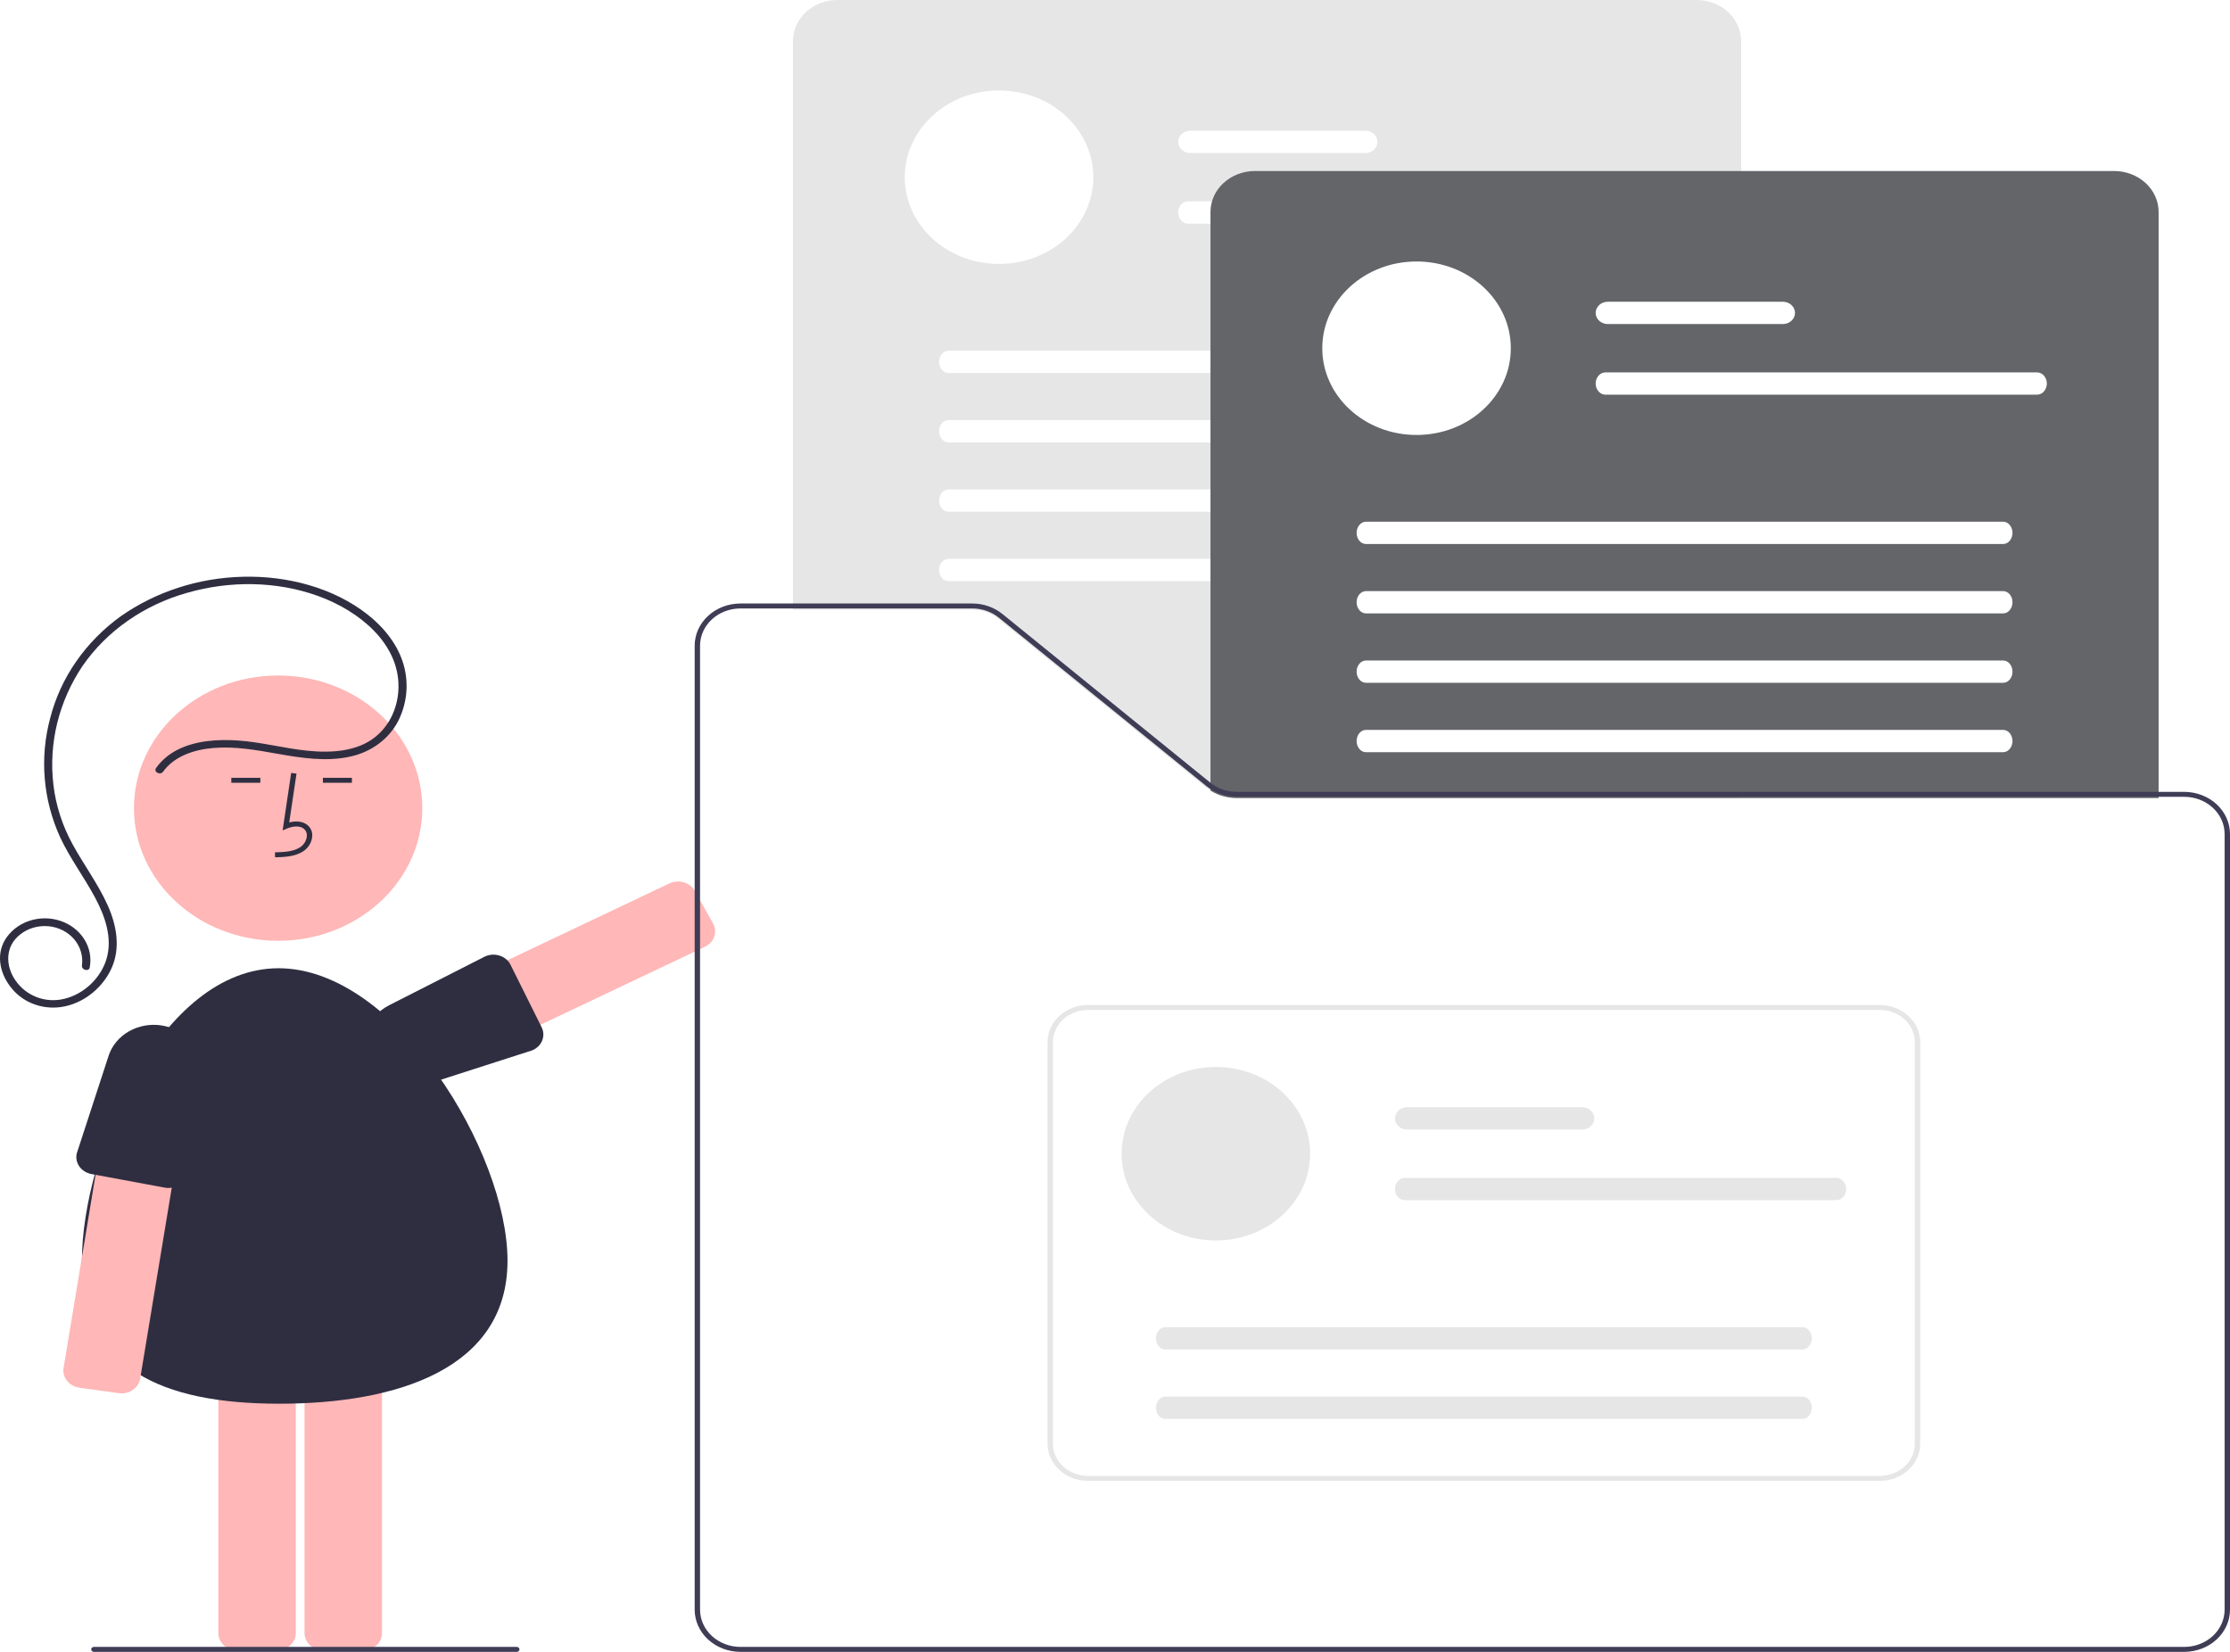 <svg width="405" height="300" viewBox="0 0 405 300" fill="none" xmlns="http://www.w3.org/2000/svg">
<rect width="405" height="300" fill="white"/>
<g clip-path="url(#clip0)">
<path d="M72.972 197.67C72.615 197.67 72.262 197.619 71.923 197.518C71.494 197.394 71.096 197.192 70.753 196.925C70.409 196.658 70.126 196.331 69.921 195.962L66.613 190.058C66.197 189.315 66.12 188.451 66.396 187.655C66.672 186.859 67.281 186.197 68.087 185.813L121.574 160.44C122.381 160.058 123.32 159.986 124.185 160.241C125.05 160.495 125.77 161.055 126.186 161.797L129.495 167.701C129.91 168.444 129.988 169.308 129.712 170.104C129.435 170.9 128.827 171.562 128.021 171.945L74.534 197.319C74.051 197.549 73.515 197.67 72.972 197.67Z" fill="#FFB7B7"/>
<path d="M92.373 174.665C92.517 174.847 92.639 175.042 92.737 175.248L98.389 186.604C98.571 186.983 98.67 187.391 98.681 187.805C98.692 188.218 98.614 188.63 98.451 189.016C98.289 189.403 98.046 189.755 97.735 190.055C97.424 190.354 97.053 190.595 96.641 190.762L77.632 196.875C75.654 197.51 73.493 197.456 71.556 196.722C69.62 195.989 68.043 194.627 67.126 192.895L67.345 192.797L67.126 192.895C66.165 191.083 65.997 189 66.657 187.078C67.318 185.155 68.756 183.539 70.674 182.564L88.202 173.647C88.919 173.351 89.724 173.291 90.484 173.477C91.243 173.662 91.91 174.081 92.373 174.665V174.665Z" fill="#2F2E41"/>
<path d="M316.212 144.936H224.641C222.556 144.93 220.545 144.231 218.977 142.968L181.259 112.359C179.964 111.307 178.296 110.727 176.568 110.728H144.017V7.427C144.02 5.458 144.871 3.57 146.384 2.178C147.897 0.785 149.949 0.002 152.089 0H308.141C310.28 0.002 312.332 0.785 313.845 2.178C315.359 3.57 316.21 5.458 316.212 7.427L316.212 144.936Z" fill="#E6E6E6"/>
<path d="M181.44 47.937C190.896 47.937 198.562 40.884 198.562 32.183C198.562 23.483 190.896 16.429 181.44 16.429C171.984 16.429 164.319 23.483 164.319 32.183C164.319 40.884 171.984 47.937 181.44 47.937Z" fill="white"/>
<path d="M247.97 23.744H216.173C215.589 23.744 215.029 23.957 214.616 24.337C214.203 24.717 213.971 25.232 213.971 25.769C213.971 26.306 214.203 26.822 214.616 27.201C215.029 27.581 215.589 27.795 216.173 27.795H247.97C248.554 27.795 249.114 27.581 249.527 27.201C249.94 26.822 250.171 26.306 250.171 25.769C250.171 25.232 249.94 24.717 249.527 24.337C249.114 23.957 248.554 23.744 247.97 23.744Z" fill="white"/>
<path d="M294.13 36.572H215.752C214.769 36.572 213.971 37.481 213.971 38.597C213.971 39.714 214.769 40.623 215.752 40.623H294.13C295.113 40.623 295.911 39.714 295.911 38.597C295.911 37.481 295.113 36.572 294.13 36.572Z" fill="white"/>
<path d="M287.971 63.691H172.258C171.319 63.691 170.556 64.6 170.556 65.716C170.556 66.833 171.319 67.742 172.258 67.742H287.971C288.91 67.742 289.674 66.833 289.674 65.716C289.674 64.6 288.91 63.691 287.971 63.691Z" fill="white"/>
<path d="M287.971 76.294H172.258C171.319 76.294 170.556 77.203 170.556 78.32C170.556 79.436 171.319 80.345 172.258 80.345H287.971C288.91 80.345 289.674 79.436 289.674 78.32C289.674 77.203 288.91 76.294 287.971 76.294Z" fill="white"/>
<path d="M287.971 88.897H172.258C171.319 88.897 170.556 89.807 170.556 90.923C170.556 92.039 171.319 92.948 172.258 92.948H287.971C288.91 92.948 289.674 92.039 289.674 90.923C289.674 89.807 288.91 88.897 287.971 88.897Z" fill="white"/>
<path d="M287.971 101.5H172.258C171.319 101.5 170.556 102.41 170.556 103.526C170.556 104.642 171.319 105.551 172.258 105.551H287.971C288.91 105.551 289.674 104.642 289.674 103.526C289.674 102.41 288.91 101.5 287.971 101.5Z" fill="white"/>
<path d="M392.036 144.936H224.641C222.974 144.939 221.344 144.491 219.952 143.648L219.842 143.581V38.484C219.844 36.515 220.695 34.628 222.208 33.235C223.722 31.843 225.773 31.06 227.913 31.058H383.965C386.105 31.06 388.156 31.843 389.67 33.235C391.183 34.628 392.034 36.515 392.036 38.484L392.036 144.936Z" fill="#636569"/>
<path d="M257.265 78.995C266.721 78.995 274.386 71.941 274.386 63.241C274.386 54.54 266.721 47.487 257.265 47.487C247.809 47.487 240.143 54.54 240.143 63.241C240.143 71.941 247.809 78.995 257.265 78.995Z" fill="white"/>
<path d="M323.795 54.801H291.997C291.413 54.801 290.853 55.015 290.441 55.395C290.028 55.774 289.796 56.29 289.796 56.827C289.796 57.364 290.028 57.879 290.441 58.259C290.853 58.639 291.413 58.852 291.997 58.852H323.795C324.378 58.852 324.938 58.639 325.351 58.259C325.764 57.879 325.996 57.364 325.996 56.827C325.996 56.29 325.764 55.774 325.351 55.395C324.938 55.015 324.378 54.801 323.795 54.801Z" fill="white"/>
<path d="M369.954 67.629H291.577C290.593 67.629 289.796 68.539 289.796 69.655C289.796 70.771 290.593 71.68 291.577 71.68H369.954C370.938 71.68 371.735 70.771 371.735 69.655C371.735 68.539 370.938 67.629 369.954 67.629Z" fill="white"/>
<path d="M363.796 94.749H248.083C247.143 94.749 246.38 95.658 246.38 96.774C246.38 97.89 247.143 98.799 248.083 98.799H363.796C364.735 98.799 365.498 97.89 365.498 96.774C365.498 95.658 364.735 94.749 363.796 94.749Z" fill="white"/>
<path d="M363.796 107.352H248.083C247.143 107.352 246.38 108.261 246.38 109.378C246.38 110.494 247.143 111.403 248.083 111.403H363.796C364.735 111.403 365.498 110.494 365.498 109.378C365.498 108.261 364.735 107.352 363.796 107.352Z" fill="white"/>
<path d="M363.796 119.955H248.083C247.143 119.955 246.38 120.864 246.38 121.981C246.38 123.097 247.143 124.006 248.083 124.006H363.796C364.735 124.006 365.498 123.097 365.498 121.981C365.498 120.864 364.735 119.955 363.796 119.955Z" fill="white"/>
<path d="M363.796 132.558H248.083C247.143 132.558 246.38 133.467 246.38 134.584C246.38 135.7 247.143 136.609 248.083 136.609H363.796C364.735 136.609 365.498 135.7 365.498 134.584C365.498 133.467 364.735 132.558 363.796 132.558Z" fill="white"/>
<path d="M396.684 143.811H224.641C222.987 143.813 221.382 143.299 220.086 142.353C219.984 142.281 219.886 142.204 219.788 142.123L205.225 130.308L182.067 111.516C180.549 110.282 178.593 109.602 176.568 109.603H134.478C132.274 109.605 130.16 110.413 128.601 111.847C127.042 113.281 126.165 115.226 126.162 117.254V292.348C126.165 294.377 127.042 296.321 128.601 297.756C130.16 299.19 132.274 299.997 134.478 300H396.684C398.888 299.997 401.002 299.19 402.561 297.756C404.12 296.321 404.997 294.377 405 292.348V151.463C404.997 149.434 404.12 147.49 402.561 146.055C401.002 144.621 398.888 143.814 396.684 143.811ZM404.022 292.348C404.019 294.138 403.245 295.854 401.87 297.12C400.494 298.386 398.629 299.098 396.684 299.1H134.478C132.533 299.098 130.668 298.386 129.292 297.12C127.917 295.854 127.143 294.138 127.14 292.348V117.254C127.143 115.464 127.917 113.748 129.292 112.483C130.668 111.217 132.533 110.505 134.478 110.503H176.568C178.355 110.501 180.081 111.102 181.421 112.191L203.747 130.308L219.137 142.798C220.661 144.026 222.615 144.706 224.641 144.711H396.684C398.629 144.713 400.494 145.426 401.87 146.691C403.245 147.957 404.019 149.673 404.022 151.463V292.348Z" fill="#3F3D56"/>
<path d="M50.511 170.859C64.97 170.859 76.692 160.074 76.692 146.769C76.692 133.465 64.97 122.68 50.511 122.68C36.051 122.68 24.33 133.465 24.33 146.769C24.33 160.074 36.051 170.859 50.511 170.859Z" fill="#FFB7B7"/>
<path d="M50.299 299.738H43.079C42.171 299.737 41.301 299.405 40.659 298.814C40.017 298.223 39.656 297.423 39.654 296.587V241.217C39.656 240.382 40.017 239.581 40.659 238.99C41.301 238.4 42.171 238.067 43.079 238.066H50.299C51.207 238.067 52.077 238.4 52.719 238.99C53.361 239.581 53.722 240.382 53.723 241.217V296.587C53.722 297.423 53.361 298.223 52.719 298.814C52.077 299.405 51.207 299.737 50.299 299.738Z" fill="#FFB7B7"/>
<path d="M65.953 299.738H58.733C57.825 299.737 56.955 299.405 56.313 298.814C55.671 298.223 55.31 297.423 55.309 296.587V241.217C55.31 240.382 55.671 239.581 56.313 238.99C56.955 238.4 57.825 238.067 58.733 238.066H65.953C66.861 238.067 67.731 238.4 68.373 238.99C69.015 239.581 69.376 240.382 69.377 241.217V296.587C69.376 297.423 69.015 298.223 68.373 298.814C67.731 299.405 66.861 299.737 65.953 299.738Z" fill="#FFB7B7"/>
<path d="M92.172 228.958C92.172 248.597 72.095 254.931 50.751 254.931C29.408 254.931 14.88 248.597 14.88 228.958C14.88 209.319 29.247 175.845 50.591 175.845C71.934 175.845 92.172 209.319 92.172 228.958Z" fill="#2F2E41"/>
<path d="M49.961 155.697L49.933 154.797C51.754 154.751 53.358 154.646 54.564 153.835C54.906 153.592 55.187 153.284 55.388 152.933C55.589 152.581 55.705 152.194 55.729 151.797C55.75 151.554 55.71 151.311 55.612 151.085C55.515 150.859 55.361 150.657 55.165 150.494C54.364 149.872 53.077 150.073 52.138 150.469L51.328 150.811L52.881 140.373L53.85 140.495L52.529 149.374C53.805 149.029 54.987 149.177 55.796 149.806C56.107 150.056 56.351 150.369 56.509 150.719C56.667 151.07 56.734 151.45 56.706 151.828C56.678 152.362 56.523 152.883 56.253 153.355C55.982 153.827 55.603 154.239 55.141 154.562C53.592 155.604 51.578 155.656 49.961 155.697Z" fill="#2F2E41"/>
<path d="M63.913 141.261H58.644V142.161H63.913V141.261Z" fill="#2F2E41"/>
<path d="M47.281 141.261H42.011V142.161H47.281V141.261Z" fill="#2F2E41"/>
<path d="M341.405 268.942H197.584C195.638 268.94 193.773 268.228 192.397 266.962C191.022 265.697 190.248 263.98 190.246 262.19V189.272C190.248 187.482 191.022 185.766 192.397 184.5C193.773 183.235 195.638 182.523 197.584 182.521H341.405C343.351 182.523 345.216 183.235 346.592 184.5C347.967 185.766 348.741 187.482 348.743 189.272V262.19C348.741 263.98 347.967 265.697 346.592 266.962C345.216 268.228 343.351 268.94 341.405 268.942ZM197.584 183.421C195.898 183.423 194.281 184.04 193.089 185.137C191.897 186.234 191.226 187.721 191.224 189.272V262.19C191.226 263.742 191.897 265.229 193.089 266.326C194.281 267.423 195.898 268.04 197.584 268.042H341.405C343.091 268.04 344.708 267.423 345.9 266.326C347.092 265.229 347.763 263.742 347.765 262.19V189.272C347.763 187.721 347.092 186.234 345.9 185.137C344.708 184.04 343.091 183.423 341.405 183.421H197.584Z" fill="#E6E6E6"/>
<path d="M220.82 225.281C230.276 225.281 237.942 218.228 237.942 209.527C237.942 200.827 230.276 193.773 220.82 193.773C211.364 193.773 203.698 200.827 203.698 209.527C203.698 218.228 211.364 225.281 220.82 225.281Z" fill="#E6E6E6"/>
<path d="M287.35 201.088H255.553C254.969 201.088 254.409 201.301 253.996 201.681C253.583 202.061 253.351 202.576 253.351 203.113C253.351 203.651 253.583 204.166 253.996 204.546C254.409 204.926 254.969 205.139 255.553 205.139H287.35C287.934 205.139 288.494 204.926 288.907 204.546C289.319 204.166 289.551 203.651 289.551 203.113C289.551 202.576 289.319 202.061 288.907 201.681C288.494 201.301 287.934 201.088 287.35 201.088Z" fill="#E6E6E6"/>
<path d="M333.51 213.916H255.132C254.149 213.916 253.351 214.825 253.351 215.942C253.351 217.058 254.149 217.967 255.132 217.967H333.51C334.493 217.967 335.291 217.058 335.291 215.942C335.291 214.825 334.493 213.916 333.51 213.916Z" fill="#E6E6E6"/>
<path d="M327.351 241.035H211.638C210.699 241.035 209.936 241.944 209.936 243.061C209.936 244.177 210.699 245.086 211.638 245.086H327.351C328.29 245.086 329.053 244.177 329.053 243.061C329.053 241.944 328.29 241.035 327.351 241.035Z" fill="#E6E6E6"/>
<path d="M327.351 253.639H211.638C210.699 253.639 209.936 254.548 209.936 255.664C209.936 256.78 210.699 257.69 211.638 257.69H327.351C328.29 257.69 329.053 256.78 329.053 255.664C329.053 254.548 328.29 253.639 327.351 253.639Z" fill="#E6E6E6"/>
<path d="M29.616 140.151C31.652 137.33 35.235 136.135 38.768 135.844C42.745 135.517 46.587 136.222 50.47 136.908C54.743 137.662 59.265 138.368 63.571 137.414C65.475 137.009 67.255 136.211 68.776 135.081C70.297 133.95 71.519 132.517 72.35 130.889C73.926 127.712 74.266 124.133 73.312 120.753C72.303 117.158 69.798 113.995 66.763 111.606C60.566 106.73 52.181 104.539 44.115 104.745C36.081 104.936 28.315 107.448 21.919 111.927C15.512 116.566 11.003 123.067 9.129 130.368C7.169 137.61 7.807 145.24 10.949 152.12C12.714 155.887 15.266 159.283 17.236 162.955C19.07 166.374 20.482 170.35 19.341 174.163C18.34 177.51 15.4 180.483 11.71 181.392C8.195 182.257 4.724 180.838 2.798 178.044C0.954 175.368 0.91 171.862 3.679 169.701C4.378 169.147 5.191 168.729 6.07 168.474C6.95 168.218 7.876 168.13 8.794 168.214C9.711 168.298 10.6 168.553 11.407 168.964C12.214 169.374 12.922 169.931 13.488 170.601C14.611 171.944 15.114 173.641 14.887 175.323C14.751 176.173 16.165 176.539 16.303 175.682C16.633 173.903 16.267 172.074 15.268 170.52C14.27 168.967 12.705 167.79 10.852 167.2C8.998 166.609 6.978 166.643 5.149 167.296C3.32 167.948 1.803 169.177 0.867 170.763C-0.803 173.653 0.098 177.138 2.219 179.608C3.313 180.924 4.795 181.922 6.49 182.482C8.184 183.043 10.018 183.142 11.772 182.769C15.631 181.949 18.789 179.126 20.274 175.809C21.927 172.117 21.169 167.996 19.558 164.413C17.816 160.54 15.229 157.066 13.183 153.333C11.331 149.96 10.152 146.308 9.703 142.552C8.805 135.008 10.666 127.404 14.991 120.943C19.4 114.582 26.13 109.876 33.971 107.67C41.703 105.437 50.23 105.506 57.801 108.25C65.258 110.954 72.459 116.845 72.372 124.758C72.335 128.138 70.971 131.585 68.158 133.84C64.795 136.534 60.113 136.765 55.885 136.344C51.631 135.921 47.5 134.778 43.228 134.486C39.512 134.232 35.503 134.496 32.184 136.195C30.639 136.988 29.324 138.111 28.349 139.469C27.825 140.195 29.095 140.872 29.616 140.151L29.616 140.151Z" fill="#2F2E41"/>
<path d="M22.074 253.056C21.901 253.056 21.728 253.044 21.557 253.02L14.419 252.02C13.521 251.894 12.715 251.445 12.177 250.772C11.639 250.099 11.413 249.257 11.549 248.431L20.604 193.692C20.741 192.866 21.229 192.124 21.961 191.629C22.692 191.134 23.607 190.926 24.504 191.051L31.642 192.051C32.54 192.177 33.346 192.626 33.884 193.299C34.422 193.972 34.648 194.814 34.512 195.64L25.457 250.379C25.333 251.123 24.924 251.802 24.303 252.293C23.683 252.784 22.892 253.055 22.074 253.056Z" fill="#FFB7B7"/>
<path d="M30.604 215.751C30.36 215.751 30.116 215.727 29.878 215.679L16.569 213.215C16.129 213.128 15.712 212.963 15.342 212.728C14.972 212.492 14.655 212.192 14.411 211.845C14.167 211.497 14 211.108 13.919 210.701C13.838 210.294 13.845 209.876 13.94 209.471L19.732 191.725C20.335 189.88 21.652 188.303 23.435 187.292C25.218 186.281 27.342 185.907 29.404 186.241L29.362 186.463L29.404 186.241C31.563 186.591 33.493 187.689 34.795 189.311C36.099 190.932 36.675 192.952 36.405 194.953L33.95 213.243C33.788 213.95 33.368 214.585 32.759 215.042C32.15 215.498 31.389 215.749 30.604 215.751H30.604Z" fill="#2F2E41"/>
<path d="M93.854 300H17.051C16.922 300 16.797 299.952 16.706 299.868C16.614 299.784 16.562 299.669 16.562 299.55C16.562 299.43 16.614 299.316 16.706 299.231C16.797 299.147 16.922 299.1 17.051 299.1H93.854C93.984 299.1 94.108 299.147 94.2 299.231C94.292 299.316 94.343 299.43 94.343 299.55C94.343 299.669 94.292 299.784 94.2 299.868C94.108 299.952 93.984 300 93.854 300Z" fill="#3F3D56"/>
</g>
<defs>
<clipPath id="clip0">
<rect width="405" height="300" fill="white"/>
</clipPath>
</defs>
</svg>

